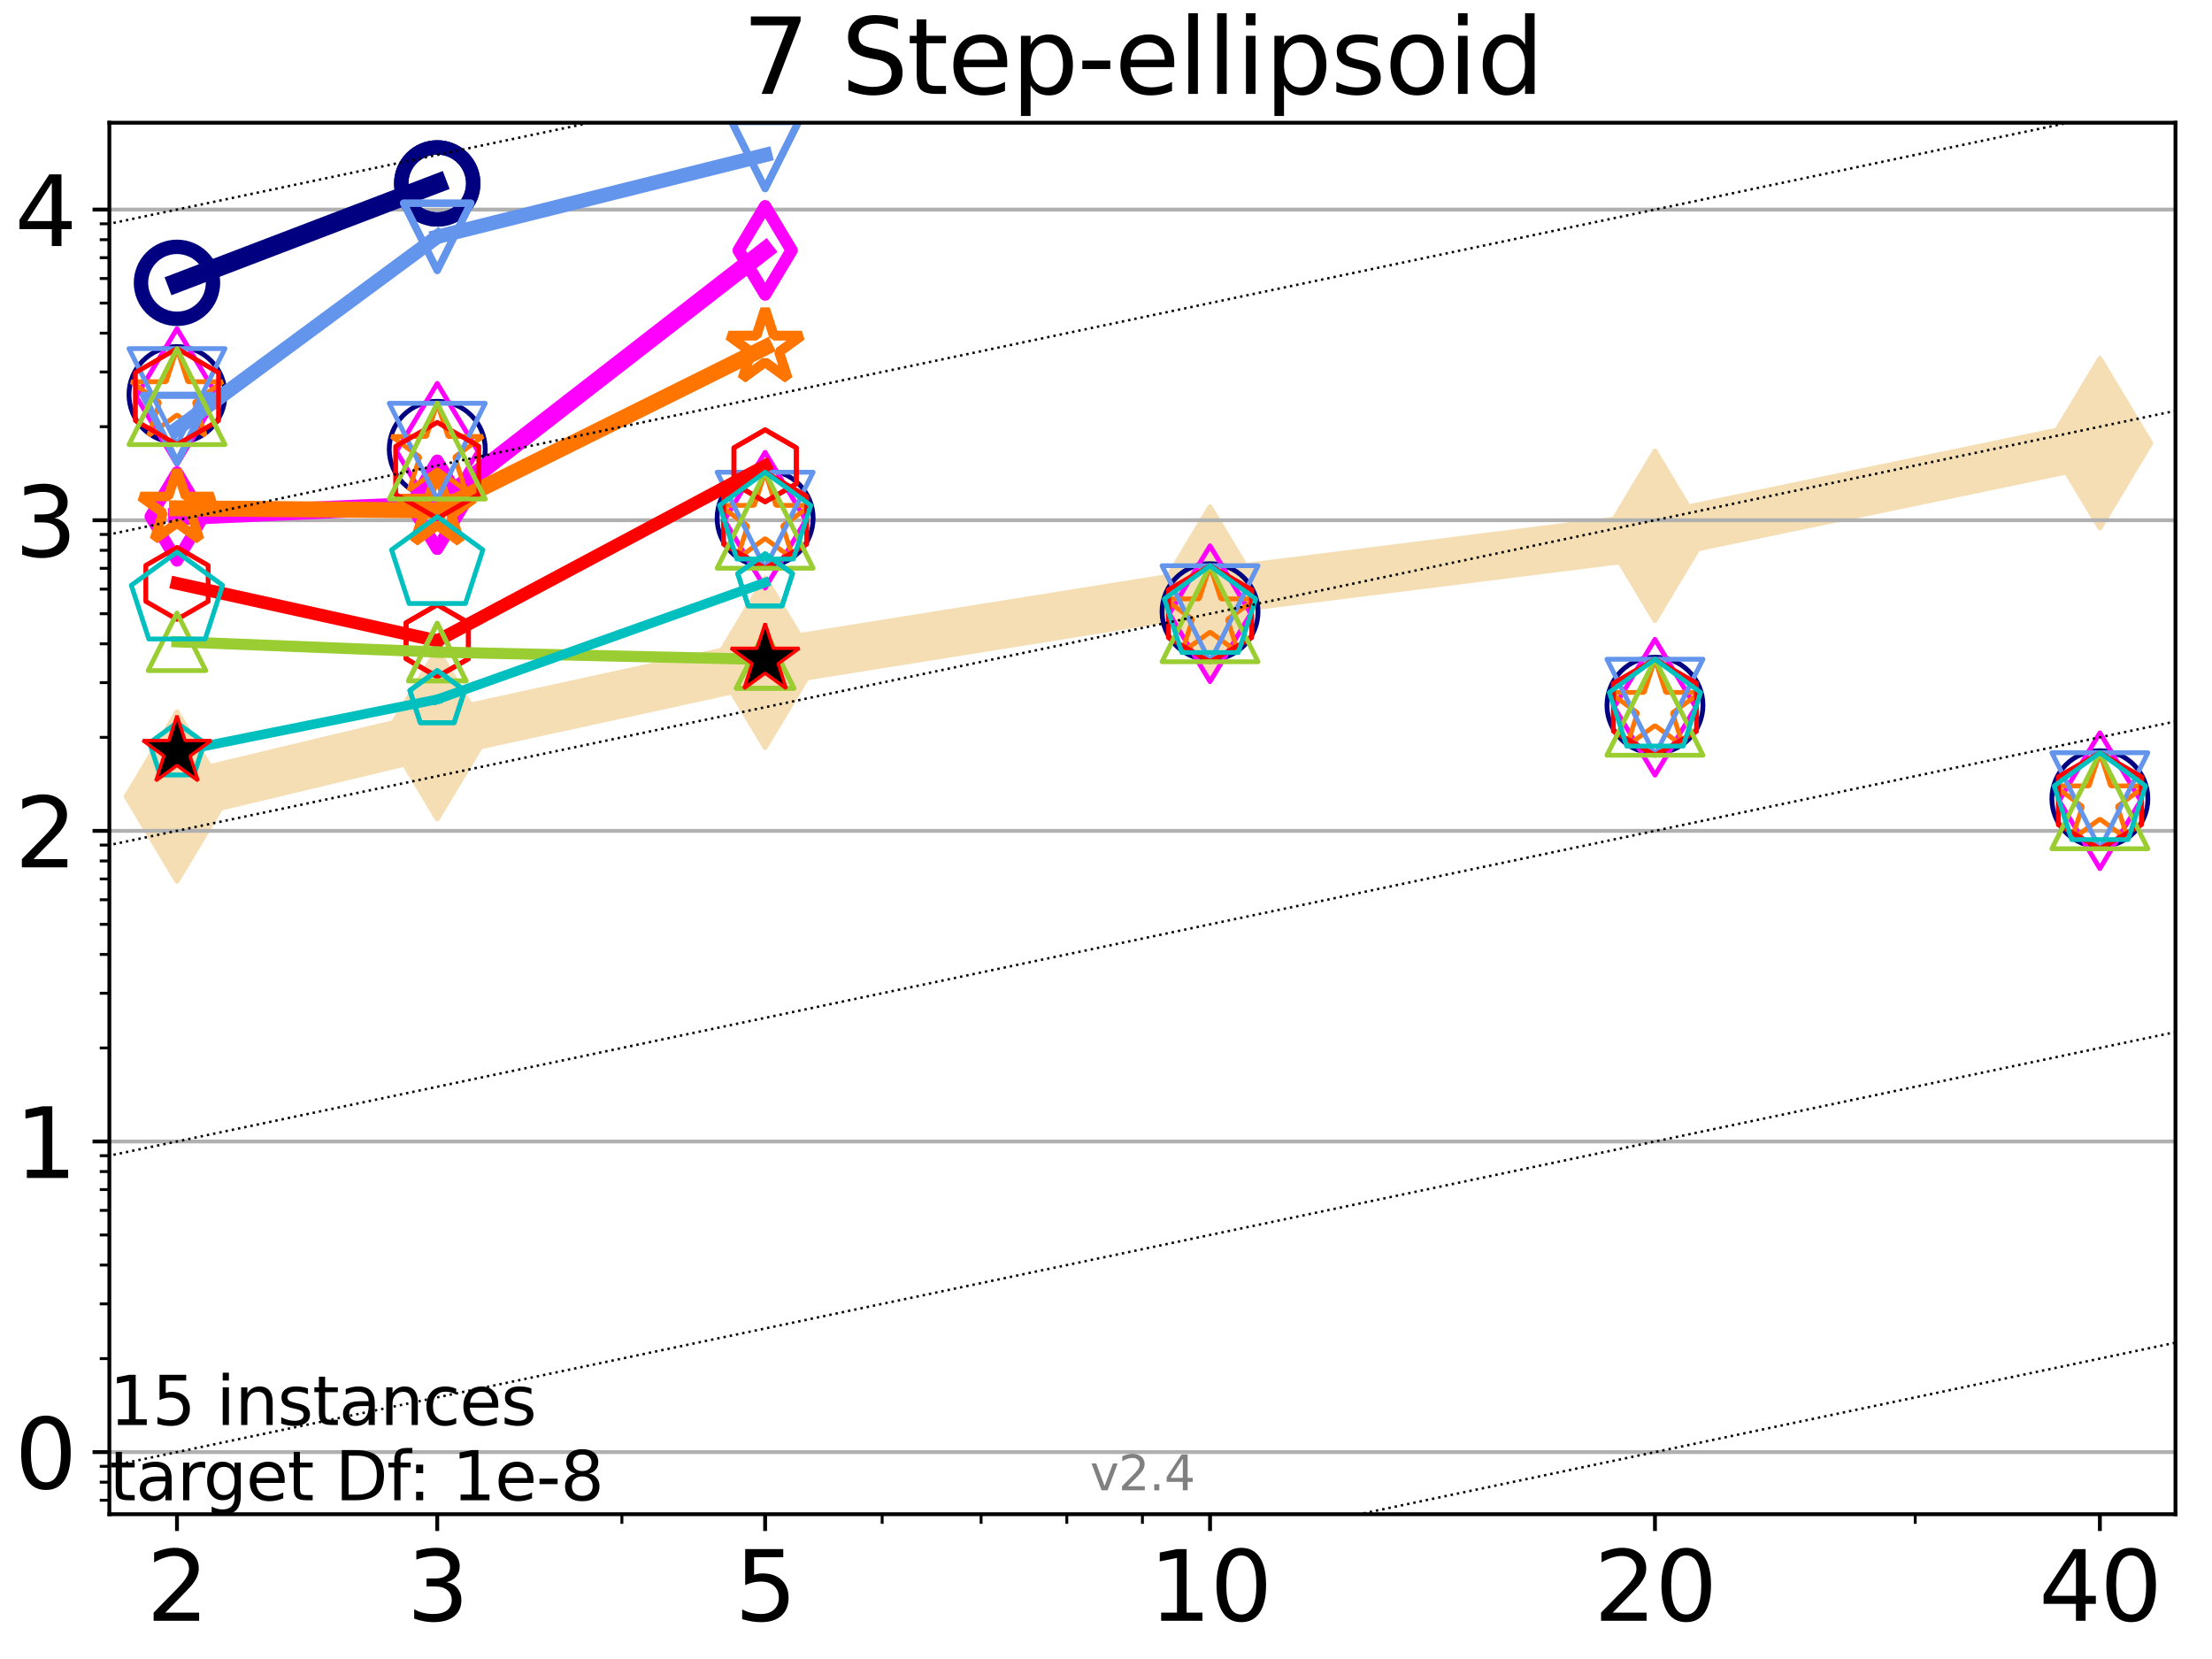 <?xml version="1.0" encoding="utf-8" standalone="no"?>
<!DOCTYPE svg PUBLIC "-//W3C//DTD SVG 1.1//EN"
  "http://www.w3.org/Graphics/SVG/1.1/DTD/svg11.dtd">
<svg height="345.6pt" version="1.1" viewBox="0 0 460.8 345.6" width="460.8pt" xmlns="http://www.w3.org/2000/svg" xmlns:xlink="http://www.w3.org/1999/xlink">
 <defs>
  <style type="text/css">*{stroke-linecap:butt;stroke-linejoin:round;}</style>
 </defs>
 <g id="figure_1">
  <g id="patch_1">
   <path d="M 0 345.6 
L 460.8 345.6 
L 460.8 0 
L 0 0 
z
" style="fill:#ffffff;"/>
  </g>
  <g id="axes_1">
   <g id="patch_2">
    <path d="M 22.78 315.44 
L 453.192 315.44 
L 453.192 25.56 
L 22.78 25.56 
z
" style="fill:#ffffff;"/>
   </g>
   <g id="line2d_1">
    <path clip-path="url(#p8b5b180b89)" d="M 36.868 165.923 
L 91.085 152.951 
L 159.39 138.066 
L 252.074 123.231 
L 344.758 111.608 
L 437.443 92.324 
" style="fill:none;stroke:#f5deb3;stroke-linecap:square;stroke-width:10;"/>
    <defs>
     <path d="M 0 17.678 
L 10.607 0 
L 0 -17.678 
L -10.607 0 
z
" id="m62c2a3195f" style="stroke:#f5deb3;stroke-linejoin:miter;"/>
    </defs>
    <g clip-path="url(#p8b5b180b89)">
     <use style="fill:#f5deb3;stroke:#f5deb3;stroke-linejoin:miter;" x="36.868" xlink:href="#m62c2a3195f" y="165.923"/>
     <use style="fill:#f5deb3;stroke:#f5deb3;stroke-linejoin:miter;" x="91.085" xlink:href="#m62c2a3195f" y="152.951"/>
     <use style="fill:#f5deb3;stroke:#f5deb3;stroke-linejoin:miter;" x="159.39" xlink:href="#m62c2a3195f" y="138.066"/>
     <use style="fill:#f5deb3;stroke:#f5deb3;stroke-linejoin:miter;" x="252.074" xlink:href="#m62c2a3195f" y="123.231"/>
     <use style="fill:#f5deb3;stroke:#f5deb3;stroke-linejoin:miter;" x="344.758" xlink:href="#m62c2a3195f" y="111.608"/>
     <use style="fill:#f5deb3;stroke:#f5deb3;stroke-linejoin:miter;" x="437.443" xlink:href="#m62c2a3195f" y="92.324"/>
    </g>
   </g>
   <g id="matplotlib.axis_1">
    <g id="xtick_1">
     <g id="line2d_2">
      <defs>
       <path d="M 0 0 
L 0 3.5 
" id="ma3e4c77f2d" style="stroke:#000000;stroke-width:0.8;"/>
      </defs>
      <g>
       <use style="stroke:#000000;stroke-width:0.8;" x="36.868" xlink:href="#ma3e4c77f2d" y="315.44"/>
      </g>
     </g>
     <g id="text_1">
      <!-- 2 -->
      <g transform="translate(30.506 337.637)scale(0.2 -0.2)">
       <defs>
        <path d="M 1228 531 
L 3431 531 
L 3431 0 
L 469 0 
L 469 531 
Q 828 903 1448 1529 
Q 2069 2156 2228 2338 
Q 2531 2678 2651 2914 
Q 2772 3150 2772 3378 
Q 2772 3750 2511 3984 
Q 2250 4219 1831 4219 
Q 1534 4219 1204 4116 
Q 875 4013 500 3803 
L 500 4441 
Q 881 4594 1212 4672 
Q 1544 4750 1819 4750 
Q 2544 4750 2975 4387 
Q 3406 4025 3406 3419 
Q 3406 3131 3298 2873 
Q 3191 2616 2906 2266 
Q 2828 2175 2409 1742 
Q 1991 1309 1228 531 
z
" id="DejaVuSans-32" transform="scale(0.016)"/>
       </defs>
       <use xlink:href="#DejaVuSans-32"/>
      </g>
     </g>
    </g>
    <g id="xtick_2">
     <g id="line2d_3">
      <g>
       <use style="stroke:#000000;stroke-width:0.8;" x="91.085" xlink:href="#ma3e4c77f2d" y="315.44"/>
      </g>
     </g>
     <g id="text_2">
      <!-- 3 -->
      <g transform="translate(84.723 337.637)scale(0.2 -0.2)">
       <defs>
        <path d="M 2597 2516 
Q 3050 2419 3304 2112 
Q 3559 1806 3559 1356 
Q 3559 666 3084 287 
Q 2609 -91 1734 -91 
Q 1441 -91 1130 -33 
Q 819 25 488 141 
L 488 750 
Q 750 597 1062 519 
Q 1375 441 1716 441 
Q 2309 441 2620 675 
Q 2931 909 2931 1356 
Q 2931 1769 2642 2001 
Q 2353 2234 1838 2234 
L 1294 2234 
L 1294 2753 
L 1863 2753 
Q 2328 2753 2575 2939 
Q 2822 3125 2822 3475 
Q 2822 3834 2567 4026 
Q 2313 4219 1838 4219 
Q 1578 4219 1281 4162 
Q 984 4106 628 3988 
L 628 4550 
Q 988 4650 1302 4700 
Q 1616 4750 1894 4750 
Q 2613 4750 3031 4423 
Q 3450 4097 3450 3541 
Q 3450 3153 3228 2886 
Q 3006 2619 2597 2516 
z
" id="DejaVuSans-33" transform="scale(0.016)"/>
       </defs>
       <use xlink:href="#DejaVuSans-33"/>
      </g>
     </g>
    </g>
    <g id="xtick_3">
     <g id="line2d_4">
      <g>
       <use style="stroke:#000000;stroke-width:0.8;" x="159.39" xlink:href="#ma3e4c77f2d" y="315.44"/>
      </g>
     </g>
     <g id="text_3">
      <!-- 5 -->
      <g transform="translate(153.028 337.637)scale(0.2 -0.2)">
       <defs>
        <path d="M 691 4666 
L 3169 4666 
L 3169 4134 
L 1269 4134 
L 1269 2991 
Q 1406 3038 1543 3061 
Q 1681 3084 1819 3084 
Q 2600 3084 3056 2656 
Q 3513 2228 3513 1497 
Q 3513 744 3044 326 
Q 2575 -91 1722 -91 
Q 1428 -91 1123 -41 
Q 819 9 494 109 
L 494 744 
Q 775 591 1075 516 
Q 1375 441 1709 441 
Q 2250 441 2565 725 
Q 2881 1009 2881 1497 
Q 2881 1984 2565 2268 
Q 2250 2553 1709 2553 
Q 1456 2553 1204 2497 
Q 953 2441 691 2322 
L 691 4666 
z
" id="DejaVuSans-35" transform="scale(0.016)"/>
       </defs>
       <use xlink:href="#DejaVuSans-35"/>
      </g>
     </g>
    </g>
    <g id="xtick_4">
     <g id="line2d_5">
      <g>
       <use style="stroke:#000000;stroke-width:0.8;" x="252.074" xlink:href="#ma3e4c77f2d" y="315.44"/>
      </g>
     </g>
     <g id="text_4">
      <!-- 10 -->
      <g transform="translate(239.349 337.637)scale(0.2 -0.2)">
       <defs>
        <path d="M 794 531 
L 1825 531 
L 1825 4091 
L 703 3866 
L 703 4441 
L 1819 4666 
L 2450 4666 
L 2450 531 
L 3481 531 
L 3481 0 
L 794 0 
L 794 531 
z
" id="DejaVuSans-31" transform="scale(0.016)"/>
        <path d="M 2034 4250 
Q 1547 4250 1301 3770 
Q 1056 3291 1056 2328 
Q 1056 1369 1301 889 
Q 1547 409 2034 409 
Q 2525 409 2770 889 
Q 3016 1369 3016 2328 
Q 3016 3291 2770 3770 
Q 2525 4250 2034 4250 
z
M 2034 4750 
Q 2819 4750 3233 4129 
Q 3647 3509 3647 2328 
Q 3647 1150 3233 529 
Q 2819 -91 2034 -91 
Q 1250 -91 836 529 
Q 422 1150 422 2328 
Q 422 3509 836 4129 
Q 1250 4750 2034 4750 
z
" id="DejaVuSans-30" transform="scale(0.016)"/>
       </defs>
       <use xlink:href="#DejaVuSans-31"/>
       <use x="63.623" xlink:href="#DejaVuSans-30"/>
      </g>
     </g>
    </g>
    <g id="xtick_5">
     <g id="line2d_6">
      <g>
       <use style="stroke:#000000;stroke-width:0.8;" x="344.758" xlink:href="#ma3e4c77f2d" y="315.44"/>
      </g>
     </g>
     <g id="text_5">
      <!-- 20 -->
      <g transform="translate(332.033 337.637)scale(0.2 -0.2)">
       <use xlink:href="#DejaVuSans-32"/>
       <use x="63.623" xlink:href="#DejaVuSans-30"/>
      </g>
     </g>
    </g>
    <g id="xtick_6">
     <g id="line2d_7">
      <g>
       <use style="stroke:#000000;stroke-width:0.8;" x="437.443" xlink:href="#ma3e4c77f2d" y="315.44"/>
      </g>
     </g>
     <g id="text_6">
      <!-- 40 -->
      <g transform="translate(424.718 337.637)scale(0.2 -0.2)">
       <defs>
        <path d="M 2419 4116 
L 825 1625 
L 2419 1625 
L 2419 4116 
z
M 2253 4666 
L 3047 4666 
L 3047 1625 
L 3713 1625 
L 3713 1100 
L 3047 1100 
L 3047 0 
L 2419 0 
L 2419 1100 
L 313 1100 
L 313 1709 
L 2253 4666 
z
" id="DejaVuSans-34" transform="scale(0.016)"/>
       </defs>
       <use xlink:href="#DejaVuSans-34"/>
       <use x="63.623" xlink:href="#DejaVuSans-30"/>
      </g>
     </g>
    </g>
    <g id="xtick_7">
     <g id="line2d_8">
      <defs>
       <path d="M 0 0 
L 0 2 
" id="mdd3fc027c4" style="stroke:#000000;stroke-width:0.6;"/>
      </defs>
      <g>
       <use style="stroke:#000000;stroke-width:0.6;" x="129.552" xlink:href="#mdd3fc027c4" y="315.44"/>
      </g>
     </g>
    </g>
    <g id="xtick_8">
     <g id="line2d_9">
      <g>
       <use style="stroke:#000000;stroke-width:0.6;" x="183.769" xlink:href="#mdd3fc027c4" y="315.44"/>
      </g>
     </g>
    </g>
    <g id="xtick_9">
     <g id="line2d_10">
      <g>
       <use style="stroke:#000000;stroke-width:0.6;" x="204.381" xlink:href="#mdd3fc027c4" y="315.44"/>
      </g>
     </g>
    </g>
    <g id="xtick_10">
     <g id="line2d_11">
      <g>
       <use style="stroke:#000000;stroke-width:0.6;" x="222.237" xlink:href="#mdd3fc027c4" y="315.44"/>
      </g>
     </g>
    </g>
    <g id="xtick_11">
     <g id="line2d_12">
      <g>
       <use style="stroke:#000000;stroke-width:0.6;" x="237.986" xlink:href="#mdd3fc027c4" y="315.44"/>
      </g>
     </g>
    </g>
    <g id="xtick_12">
     <g id="line2d_13">
      <g>
       <use style="stroke:#000000;stroke-width:0.6;" x="398.975" xlink:href="#mdd3fc027c4" y="315.44"/>
      </g>
     </g>
    </g>
   </g>
   <g id="matplotlib.axis_2">
    <g id="ytick_1">
     <g id="line2d_14">
      <path clip-path="url(#p8b5b180b89)" d="M 22.78 302.498 
L 453.192 302.498 
" style="fill:none;stroke:#b0b0b0;stroke-linecap:square;stroke-width:0.8;"/>
     </g>
     <g id="line2d_15">
      <defs>
       <path d="M 0 0 
L -3.5 0 
" id="m046f7194c1" style="stroke:#000000;stroke-width:0.8;"/>
      </defs>
      <g>
       <use style="stroke:#000000;stroke-width:0.8;" x="22.78" xlink:href="#m046f7194c1" y="302.498"/>
      </g>
     </g>
     <g id="text_7">
      <!-- 0 -->
      <g transform="translate(3.055 310.097)scale(0.2 -0.2)">
       <use xlink:href="#DejaVuSans-30"/>
      </g>
     </g>
    </g>
    <g id="ytick_2">
     <g id="line2d_16">
      <path clip-path="url(#p8b5b180b89)" d="M 22.78 237.789 
L 453.192 237.789 
" style="fill:none;stroke:#b0b0b0;stroke-linecap:square;stroke-width:0.8;"/>
     </g>
     <g id="line2d_17">
      <g>
       <use style="stroke:#000000;stroke-width:0.8;" x="22.78" xlink:href="#m046f7194c1" y="237.789"/>
      </g>
     </g>
     <g id="text_8">
      <!-- 1 -->
      <g transform="translate(3.055 245.387)scale(0.2 -0.2)">
       <use xlink:href="#DejaVuSans-31"/>
      </g>
     </g>
    </g>
    <g id="ytick_3">
     <g id="line2d_18">
      <path clip-path="url(#p8b5b180b89)" d="M 22.78 173.079 
L 453.192 173.079 
" style="fill:none;stroke:#b0b0b0;stroke-linecap:square;stroke-width:0.8;"/>
     </g>
     <g id="line2d_19">
      <g>
       <use style="stroke:#000000;stroke-width:0.8;" x="22.78" xlink:href="#m046f7194c1" y="173.079"/>
      </g>
     </g>
     <g id="text_9">
      <!-- 2 -->
      <g transform="translate(3.055 180.678)scale(0.2 -0.2)">
       <use xlink:href="#DejaVuSans-32"/>
      </g>
     </g>
    </g>
    <g id="ytick_4">
     <g id="line2d_20">
      <path clip-path="url(#p8b5b180b89)" d="M 22.78 108.37 
L 453.192 108.37 
" style="fill:none;stroke:#b0b0b0;stroke-linecap:square;stroke-width:0.8;"/>
     </g>
     <g id="line2d_21">
      <g>
       <use style="stroke:#000000;stroke-width:0.8;" x="22.78" xlink:href="#m046f7194c1" y="108.37"/>
      </g>
     </g>
     <g id="text_10">
      <!-- 3 -->
      <g transform="translate(3.055 115.968)scale(0.2 -0.2)">
       <use xlink:href="#DejaVuSans-33"/>
      </g>
     </g>
    </g>
    <g id="ytick_5">
     <g id="line2d_22">
      <path clip-path="url(#p8b5b180b89)" d="M 22.78 43.66 
L 453.192 43.66 
" style="fill:none;stroke:#b0b0b0;stroke-linecap:square;stroke-width:0.8;"/>
     </g>
     <g id="line2d_23">
      <g>
       <use style="stroke:#000000;stroke-width:0.8;" x="22.78" xlink:href="#m046f7194c1" y="43.66"/>
      </g>
     </g>
     <g id="text_11">
      <!-- 4 -->
      <g transform="translate(3.055 51.259)scale(0.2 -0.2)">
       <use xlink:href="#DejaVuSans-34"/>
      </g>
     </g>
    </g>
    <g id="ytick_6">
     <g id="line2d_24">
      <defs>
       <path d="M 0 0 
L -2 0 
" id="m05f3f1f2fe" style="stroke:#000000;stroke-width:0.6;"/>
      </defs>
      <g>
       <use style="stroke:#000000;stroke-width:0.6;" x="22.78" xlink:href="#m05f3f1f2fe" y="312.522"/>
      </g>
     </g>
    </g>
    <g id="ytick_7">
     <g id="line2d_25">
      <g>
       <use style="stroke:#000000;stroke-width:0.6;" x="22.78" xlink:href="#m05f3f1f2fe" y="308.769"/>
      </g>
     </g>
    </g>
    <g id="ytick_8">
     <g id="line2d_26">
      <g>
       <use style="stroke:#000000;stroke-width:0.6;" x="22.78" xlink:href="#m05f3f1f2fe" y="305.459"/>
      </g>
     </g>
    </g>
    <g id="ytick_9">
     <g id="line2d_27">
      <g>
       <use style="stroke:#000000;stroke-width:0.6;" x="22.78" xlink:href="#m05f3f1f2fe" y="283.019"/>
      </g>
     </g>
    </g>
    <g id="ytick_10">
     <g id="line2d_28">
      <g>
       <use style="stroke:#000000;stroke-width:0.6;" x="22.78" xlink:href="#m05f3f1f2fe" y="271.624"/>
      </g>
     </g>
    </g>
    <g id="ytick_11">
     <g id="line2d_29">
      <g>
       <use style="stroke:#000000;stroke-width:0.6;" x="22.78" xlink:href="#m05f3f1f2fe" y="263.539"/>
      </g>
     </g>
    </g>
    <g id="ytick_12">
     <g id="line2d_30">
      <g>
       <use style="stroke:#000000;stroke-width:0.6;" x="22.78" xlink:href="#m05f3f1f2fe" y="257.268"/>
      </g>
     </g>
    </g>
    <g id="ytick_13">
     <g id="line2d_31">
      <g>
       <use style="stroke:#000000;stroke-width:0.6;" x="22.78" xlink:href="#m05f3f1f2fe" y="252.144"/>
      </g>
     </g>
    </g>
    <g id="ytick_14">
     <g id="line2d_32">
      <g>
       <use style="stroke:#000000;stroke-width:0.6;" x="22.78" xlink:href="#m05f3f1f2fe" y="247.812"/>
      </g>
     </g>
    </g>
    <g id="ytick_15">
     <g id="line2d_33">
      <g>
       <use style="stroke:#000000;stroke-width:0.6;" x="22.78" xlink:href="#m05f3f1f2fe" y="244.06"/>
      </g>
     </g>
    </g>
    <g id="ytick_16">
     <g id="line2d_34">
      <g>
       <use style="stroke:#000000;stroke-width:0.6;" x="22.78" xlink:href="#m05f3f1f2fe" y="240.75"/>
      </g>
     </g>
    </g>
    <g id="ytick_17">
     <g id="line2d_35">
      <g>
       <use style="stroke:#000000;stroke-width:0.6;" x="22.78" xlink:href="#m05f3f1f2fe" y="218.309"/>
      </g>
     </g>
    </g>
    <g id="ytick_18">
     <g id="line2d_36">
      <g>
       <use style="stroke:#000000;stroke-width:0.6;" x="22.78" xlink:href="#m05f3f1f2fe" y="206.914"/>
      </g>
     </g>
    </g>
    <g id="ytick_19">
     <g id="line2d_37">
      <g>
       <use style="stroke:#000000;stroke-width:0.6;" x="22.78" xlink:href="#m05f3f1f2fe" y="198.83"/>
      </g>
     </g>
    </g>
    <g id="ytick_20">
     <g id="line2d_38">
      <g>
       <use style="stroke:#000000;stroke-width:0.6;" x="22.78" xlink:href="#m05f3f1f2fe" y="192.559"/>
      </g>
     </g>
    </g>
    <g id="ytick_21">
     <g id="line2d_39">
      <g>
       <use style="stroke:#000000;stroke-width:0.6;" x="22.78" xlink:href="#m05f3f1f2fe" y="187.435"/>
      </g>
     </g>
    </g>
    <g id="ytick_22">
     <g id="line2d_40">
      <g>
       <use style="stroke:#000000;stroke-width:0.6;" x="22.78" xlink:href="#m05f3f1f2fe" y="183.103"/>
      </g>
     </g>
    </g>
    <g id="ytick_23">
     <g id="line2d_41">
      <g>
       <use style="stroke:#000000;stroke-width:0.6;" x="22.78" xlink:href="#m05f3f1f2fe" y="179.35"/>
      </g>
     </g>
    </g>
    <g id="ytick_24">
     <g id="line2d_42">
      <g>
       <use style="stroke:#000000;stroke-width:0.6;" x="22.78" xlink:href="#m05f3f1f2fe" y="176.04"/>
      </g>
     </g>
    </g>
    <g id="ytick_25">
     <g id="line2d_43">
      <g>
       <use style="stroke:#000000;stroke-width:0.6;" x="22.78" xlink:href="#m05f3f1f2fe" y="153.6"/>
      </g>
     </g>
    </g>
    <g id="ytick_26">
     <g id="line2d_44">
      <g>
       <use style="stroke:#000000;stroke-width:0.6;" x="22.78" xlink:href="#m05f3f1f2fe" y="142.205"/>
      </g>
     </g>
    </g>
    <g id="ytick_27">
     <g id="line2d_45">
      <g>
       <use style="stroke:#000000;stroke-width:0.6;" x="22.78" xlink:href="#m05f3f1f2fe" y="134.12"/>
      </g>
     </g>
    </g>
    <g id="ytick_28">
     <g id="line2d_46">
      <g>
       <use style="stroke:#000000;stroke-width:0.6;" x="22.78" xlink:href="#m05f3f1f2fe" y="127.849"/>
      </g>
     </g>
    </g>
    <g id="ytick_29">
     <g id="line2d_47">
      <g>
       <use style="stroke:#000000;stroke-width:0.6;" x="22.78" xlink:href="#m05f3f1f2fe" y="122.725"/>
      </g>
     </g>
    </g>
    <g id="ytick_30">
     <g id="line2d_48">
      <g>
       <use style="stroke:#000000;stroke-width:0.6;" x="22.78" xlink:href="#m05f3f1f2fe" y="118.393"/>
      </g>
     </g>
    </g>
    <g id="ytick_31">
     <g id="line2d_49">
      <g>
       <use style="stroke:#000000;stroke-width:0.6;" x="22.78" xlink:href="#m05f3f1f2fe" y="114.641"/>
      </g>
     </g>
    </g>
    <g id="ytick_32">
     <g id="line2d_50">
      <g>
       <use style="stroke:#000000;stroke-width:0.6;" x="22.78" xlink:href="#m05f3f1f2fe" y="111.331"/>
      </g>
     </g>
    </g>
    <g id="ytick_33">
     <g id="line2d_51">
      <g>
       <use style="stroke:#000000;stroke-width:0.6;" x="22.78" xlink:href="#m05f3f1f2fe" y="88.89"/>
      </g>
     </g>
    </g>
    <g id="ytick_34">
     <g id="line2d_52">
      <g>
       <use style="stroke:#000000;stroke-width:0.6;" x="22.78" xlink:href="#m05f3f1f2fe" y="77.495"/>
      </g>
     </g>
    </g>
    <g id="ytick_35">
     <g id="line2d_53">
      <g>
       <use style="stroke:#000000;stroke-width:0.6;" x="22.78" xlink:href="#m05f3f1f2fe" y="69.411"/>
      </g>
     </g>
    </g>
    <g id="ytick_36">
     <g id="line2d_54">
      <g>
       <use style="stroke:#000000;stroke-width:0.6;" x="22.78" xlink:href="#m05f3f1f2fe" y="63.14"/>
      </g>
     </g>
    </g>
    <g id="ytick_37">
     <g id="line2d_55">
      <g>
       <use style="stroke:#000000;stroke-width:0.6;" x="22.78" xlink:href="#m05f3f1f2fe" y="58.016"/>
      </g>
     </g>
    </g>
    <g id="ytick_38">
     <g id="line2d_56">
      <g>
       <use style="stroke:#000000;stroke-width:0.6;" x="22.78" xlink:href="#m05f3f1f2fe" y="53.684"/>
      </g>
     </g>
    </g>
    <g id="ytick_39">
     <g id="line2d_57">
      <g>
       <use style="stroke:#000000;stroke-width:0.6;" x="22.78" xlink:href="#m05f3f1f2fe" y="49.931"/>
      </g>
     </g>
    </g>
    <g id="ytick_40">
     <g id="line2d_58">
      <g>
       <use style="stroke:#000000;stroke-width:0.6;" x="22.78" xlink:href="#m05f3f1f2fe" y="46.621"/>
      </g>
     </g>
    </g>
   </g>
   <g id="line2d_59">
    <path clip-path="url(#p8b5b180b89)" d="M 36.868 58.921 
L 91.085 38.207 
" style="fill:none;stroke:#000080;stroke-linecap:square;stroke-width:4;"/>
    <defs>
     <path d="M 0 7.5 
C 1.989 7.5 3.897 6.71 5.303 5.303 
C 6.71 3.897 7.5 1.989 7.5 0 
C 7.5 -1.989 6.71 -3.897 5.303 -5.303 
C 3.897 -6.71 1.989 -7.5 0 -7.5 
C -1.989 -7.5 -3.897 -6.71 -5.303 -5.303 
C -6.71 -3.897 -7.5 -1.989 -7.5 0 
C -7.5 1.989 -6.71 3.897 -5.303 5.303 
C -3.897 6.71 -1.989 7.5 0 7.5 
z
" id="ma93117332c" style="stroke:#000080;stroke-width:3;"/>
    </defs>
    <g clip-path="url(#p8b5b180b89)">
     <use style="fill-opacity:0;stroke:#000080;stroke-width:3;" x="36.868" xlink:href="#ma93117332c" y="58.921"/>
     <use style="fill-opacity:0;stroke:#000080;stroke-width:3;" x="91.085" xlink:href="#ma93117332c" y="38.207"/>
    </g>
   </g>
   <g id="line2d_60">
    <path clip-path="url(#p8b5b180b89)" d="M 91.085 38.207 
" style="fill:none;stroke:#000080;stroke-linecap:square;stroke-width:4;"/>
    <g clip-path="url(#p8b5b180b89)">
     <use style="fill-opacity:0;stroke:#000080;stroke-width:3;" x="91.085" xlink:href="#ma93117332c" y="38.207"/>
    </g>
   </g>
   <g id="line2d_61"/>
   <g id="line2d_62">
    <defs>
     <path d="M 0 10 
C 2.652 10 5.196 8.946 7.071 7.071 
C 8.946 5.196 10 2.652 10 0 
C 10 -2.652 8.946 -5.196 7.071 -7.071 
C 5.196 -8.946 2.652 -10 0 -10 
C -2.652 -10 -5.196 -8.946 -7.071 -7.071 
C -8.946 -5.196 -10 -2.652 -10 0 
C -10 2.652 -8.946 5.196 -7.071 7.071 
C -5.196 8.946 -2.652 10 0 10 
z
" id="m6c21980e98" style="stroke:#000080;"/>
    </defs>
    <g clip-path="url(#p8b5b180b89)">
     <use style="fill-opacity:0;stroke:#000080;" x="36.868" xlink:href="#m6c21980e98" y="82.195"/>
     <use style="fill-opacity:0;stroke:#000080;" x="91.085" xlink:href="#m6c21980e98" y="93.59"/>
     <use style="fill-opacity:0;stroke:#000080;" x="159.39" xlink:href="#m6c21980e98" y="107.946"/>
     <use style="fill-opacity:0;stroke:#000080;" x="252.074" xlink:href="#m6c21980e98" y="127.425"/>
     <use style="fill-opacity:0;stroke:#000080;" x="344.758" xlink:href="#m6c21980e98" y="146.905"/>
     <use style="fill-opacity:0;stroke:#000080;" x="437.443" xlink:href="#m6c21980e98" y="166.384"/>
    </g>
   </g>
   <g id="line2d_63">
    <path clip-path="url(#p8b5b180b89)" d="M 36.868 107.595 
L 91.085 105.149 
" style="fill:none;stroke:#ff00ff;stroke-linecap:square;stroke-width:3.667;"/>
    <defs>
     <path d="M 0 9.192 
L 5.515 0 
L 0 -9.192 
L -5.515 0 
z
" id="mc1adfeaa24" style="stroke:#ff00ff;stroke-linejoin:miter;stroke-width:2.5;"/>
    </defs>
    <g clip-path="url(#p8b5b180b89)">
     <use style="fill-opacity:0;stroke:#ff00ff;stroke-linejoin:miter;stroke-width:2.5;" x="36.868" xlink:href="#mc1adfeaa24" y="107.595"/>
     <use style="fill-opacity:0;stroke:#ff00ff;stroke-linejoin:miter;stroke-width:2.5;" x="91.085" xlink:href="#mc1adfeaa24" y="105.149"/>
    </g>
   </g>
   <g id="line2d_64">
    <path clip-path="url(#p8b5b180b89)" d="M 91.085 105.149 
L 159.39 52.158 
" style="fill:none;stroke:#ff00ff;stroke-linecap:square;stroke-width:3.667;"/>
    <g clip-path="url(#p8b5b180b89)">
     <use style="fill-opacity:0;stroke:#ff00ff;stroke-linejoin:miter;stroke-width:2.5;" x="91.085" xlink:href="#mc1adfeaa24" y="105.149"/>
     <use style="fill-opacity:0;stroke:#ff00ff;stroke-linejoin:miter;stroke-width:2.5;" x="159.39" xlink:href="#mc1adfeaa24" y="52.158"/>
    </g>
   </g>
   <g id="line2d_65">
    <path clip-path="url(#p8b5b180b89)" d="M 159.39 52.158 
" style="fill:none;stroke:#ff00ff;stroke-linecap:square;stroke-width:3.667;"/>
    <g clip-path="url(#p8b5b180b89)">
     <use style="fill-opacity:0;stroke:#ff00ff;stroke-linejoin:miter;stroke-width:2.5;" x="159.39" xlink:href="#mc1adfeaa24" y="52.158"/>
    </g>
   </g>
   <g id="line2d_66"/>
   <g id="line2d_67">
    <defs>
     <path d="M 0 14.142 
L 8.485 0 
L 0 -14.142 
L -8.485 0 
z
" id="m79a9036dcf" style="stroke:#ff00ff;stroke-linejoin:miter;"/>
    </defs>
    <g clip-path="url(#p8b5b180b89)">
     <use style="fill-opacity:0;stroke:#ff00ff;stroke-linejoin:miter;" x="36.868" xlink:href="#m79a9036dcf" y="82.619"/>
     <use style="fill-opacity:0;stroke:#ff00ff;stroke-linejoin:miter;" x="91.085" xlink:href="#m79a9036dcf" y="94.014"/>
     <use style="fill-opacity:0;stroke:#ff00ff;stroke-linejoin:miter;" x="159.39" xlink:href="#m79a9036dcf" y="108.37"/>
     <use style="fill-opacity:0;stroke:#ff00ff;stroke-linejoin:miter;" x="252.074" xlink:href="#m79a9036dcf" y="127.849"/>
     <use style="fill-opacity:0;stroke:#ff00ff;stroke-linejoin:miter;" x="344.758" xlink:href="#m79a9036dcf" y="147.329"/>
     <use style="fill-opacity:0;stroke:#ff00ff;stroke-linejoin:miter;" x="437.443" xlink:href="#m79a9036dcf" y="166.808"/>
    </g>
   </g>
   <g id="line2d_68">
    <path clip-path="url(#p8b5b180b89)" d="M 36.868 105.895 
L 91.085 106.327 
" style="fill:none;stroke:#ff7500;stroke-linecap:square;stroke-width:3.333;"/>
    <defs>
     <path d="M 0 -8 
L -1.796 -2.472 
L -7.608 -2.472 
L -2.906 0.944 
L -4.702 6.472 
L -0 3.056 
L 4.702 6.472 
L 2.906 0.944 
L 7.608 -2.472 
L 1.796 -2.472 
z
" id="m58450c6c8c" style="stroke:#ff7500;stroke-linejoin:bevel;stroke-width:2;"/>
    </defs>
    <g clip-path="url(#p8b5b180b89)">
     <use style="fill-opacity:0;stroke:#ff7500;stroke-linejoin:bevel;stroke-width:2;" x="36.868" xlink:href="#m58450c6c8c" y="105.895"/>
     <use style="fill-opacity:0;stroke:#ff7500;stroke-linejoin:bevel;stroke-width:2;" x="91.085" xlink:href="#m58450c6c8c" y="106.327"/>
    </g>
   </g>
   <g id="line2d_69">
    <path clip-path="url(#p8b5b180b89)" d="M 91.085 106.327 
L 159.39 72.379 
" style="fill:none;stroke:#ff7500;stroke-linecap:square;stroke-width:3.333;"/>
    <g clip-path="url(#p8b5b180b89)">
     <use style="fill-opacity:0;stroke:#ff7500;stroke-linejoin:bevel;stroke-width:2;" x="91.085" xlink:href="#m58450c6c8c" y="106.327"/>
     <use style="fill-opacity:0;stroke:#ff7500;stroke-linejoin:bevel;stroke-width:2;" x="159.39" xlink:href="#m58450c6c8c" y="72.379"/>
    </g>
   </g>
   <g id="line2d_70">
    <path clip-path="url(#p8b5b180b89)" d="M 159.39 72.379 
" style="fill:none;stroke:#ff7500;stroke-linecap:square;stroke-width:3.333;"/>
    <g clip-path="url(#p8b5b180b89)">
     <use style="fill-opacity:0;stroke:#ff7500;stroke-linejoin:bevel;stroke-width:2;" x="159.39" xlink:href="#m58450c6c8c" y="72.379"/>
    </g>
   </g>
   <g id="line2d_71"/>
   <g id="line2d_72">
    <defs>
     <path d="M 0 -10 
L -2.245 -3.09 
L -9.511 -3.09 
L -3.633 1.18 
L -5.878 8.09 
L -0 3.82 
L 5.878 8.09 
L 3.633 1.18 
L 9.511 -3.09 
L 2.245 -3.09 
z
" id="mff336377f3" style="stroke:#ff7500;stroke-linejoin:bevel;"/>
    </defs>
    <g clip-path="url(#p8b5b180b89)">
     <use style="fill-opacity:0;stroke:#ff7500;stroke-linejoin:bevel;" x="36.868" xlink:href="#mff336377f3" y="82.619"/>
     <use style="fill-opacity:0;stroke:#ff7500;stroke-linejoin:bevel;" x="91.085" xlink:href="#mff336377f3" y="94.014"/>
     <use style="fill-opacity:0;stroke:#ff7500;stroke-linejoin:bevel;" x="159.39" xlink:href="#mff336377f3" y="108.37"/>
     <use style="fill-opacity:0;stroke:#ff7500;stroke-linejoin:bevel;" x="252.074" xlink:href="#mff336377f3" y="127.849"/>
     <use style="fill-opacity:0;stroke:#ff7500;stroke-linejoin:bevel;" x="344.758" xlink:href="#mff336377f3" y="147.329"/>
     <use style="fill-opacity:0;stroke:#ff7500;stroke-linejoin:bevel;" x="437.443" xlink:href="#mff336377f3" y="166.808"/>
    </g>
   </g>
   <g id="line2d_73">
    <path clip-path="url(#p8b5b180b89)" d="M 36.868 89.345 
L 91.085 49.327 
" style="fill:none;stroke:#6495ed;stroke-linecap:square;stroke-width:3;"/>
    <defs>
     <path d="M -0 7 
L 7 -7 
L -7 -7 
z
" id="m8d151d4b8f" style="stroke:#6495ed;stroke-linejoin:miter;stroke-width:1.5;"/>
    </defs>
    <g clip-path="url(#p8b5b180b89)">
     <use style="fill-opacity:0;stroke:#6495ed;stroke-linejoin:miter;stroke-width:1.5;" x="36.868" xlink:href="#m8d151d4b8f" y="89.345"/>
     <use style="fill-opacity:0;stroke:#6495ed;stroke-linejoin:miter;stroke-width:1.5;" x="91.085" xlink:href="#m8d151d4b8f" y="49.327"/>
    </g>
   </g>
   <g id="line2d_74">
    <path clip-path="url(#p8b5b180b89)" d="M 91.085 49.327 
L 159.39 32.286 
" style="fill:none;stroke:#6495ed;stroke-linecap:square;stroke-width:3;"/>
    <g clip-path="url(#p8b5b180b89)">
     <use style="fill-opacity:0;stroke:#6495ed;stroke-linejoin:miter;stroke-width:1.5;" x="91.085" xlink:href="#m8d151d4b8f" y="49.327"/>
     <use style="fill-opacity:0;stroke:#6495ed;stroke-linejoin:miter;stroke-width:1.5;" x="159.39" xlink:href="#m8d151d4b8f" y="32.286"/>
    </g>
   </g>
   <g id="line2d_75">
    <path clip-path="url(#p8b5b180b89)" d="M 159.39 32.286 
" style="fill:none;stroke:#6495ed;stroke-linecap:square;stroke-width:3;"/>
    <g clip-path="url(#p8b5b180b89)">
     <use style="fill-opacity:0;stroke:#6495ed;stroke-linejoin:miter;stroke-width:1.5;" x="159.39" xlink:href="#m8d151d4b8f" y="32.286"/>
    </g>
   </g>
   <g id="line2d_76"/>
   <g id="line2d_77">
    <defs>
     <path d="M -0 10 
L 10 -10 
L -10 -10 
z
" id="m38ac22be1a" style="stroke:#6495ed;stroke-linejoin:miter;"/>
    </defs>
    <g clip-path="url(#p8b5b180b89)">
     <use style="fill-opacity:0;stroke:#6495ed;stroke-linejoin:miter;" x="36.868" xlink:href="#m38ac22be1a" y="82.619"/>
     <use style="fill-opacity:0;stroke:#6495ed;stroke-linejoin:miter;" x="91.085" xlink:href="#m38ac22be1a" y="94.014"/>
     <use style="fill-opacity:0;stroke:#6495ed;stroke-linejoin:miter;" x="159.39" xlink:href="#m38ac22be1a" y="108.37"/>
     <use style="fill-opacity:0;stroke:#6495ed;stroke-linejoin:miter;" x="252.074" xlink:href="#m38ac22be1a" y="127.849"/>
     <use style="fill-opacity:0;stroke:#6495ed;stroke-linejoin:miter;" x="344.758" xlink:href="#m38ac22be1a" y="147.329"/>
     <use style="fill-opacity:0;stroke:#6495ed;stroke-linejoin:miter;" x="437.443" xlink:href="#m38ac22be1a" y="166.808"/>
    </g>
   </g>
   <g id="line2d_78">
    <path clip-path="url(#p8b5b180b89)" d="M 36.868 121.532 
L 91.085 133.483 
" style="fill:none;stroke:#ff0000;stroke-linecap:square;stroke-width:2.667;"/>
    <defs>
     <path d="M 0 -7.5 
L -6.495 -3.75 
L -6.495 3.75 
L -0 7.5 
L 6.495 3.75 
L 6.495 -3.75 
z
" id="me65f9ca076" style="stroke:#ff0000;stroke-linejoin:miter;"/>
    </defs>
    <g clip-path="url(#p8b5b180b89)">
     <use style="fill-opacity:0;stroke:#ff0000;stroke-linejoin:miter;" x="36.868" xlink:href="#me65f9ca076" y="121.532"/>
     <use style="fill-opacity:0;stroke:#ff0000;stroke-linejoin:miter;" x="91.085" xlink:href="#me65f9ca076" y="133.483"/>
    </g>
   </g>
   <g id="line2d_79">
    <path clip-path="url(#p8b5b180b89)" d="M 91.085 133.483 
L 159.39 97.037 
" style="fill:none;stroke:#ff0000;stroke-linecap:square;stroke-width:2.667;"/>
    <g clip-path="url(#p8b5b180b89)">
     <use style="fill-opacity:0;stroke:#ff0000;stroke-linejoin:miter;" x="91.085" xlink:href="#me65f9ca076" y="133.483"/>
     <use style="fill-opacity:0;stroke:#ff0000;stroke-linejoin:miter;" x="159.39" xlink:href="#me65f9ca076" y="97.037"/>
    </g>
   </g>
   <g id="line2d_80">
    <path clip-path="url(#p8b5b180b89)" d="M 159.39 97.037 
" style="fill:none;stroke:#ff0000;stroke-linecap:square;stroke-width:2.667;"/>
    <g clip-path="url(#p8b5b180b89)">
     <use style="fill-opacity:0;stroke:#ff0000;stroke-linejoin:miter;" x="159.39" xlink:href="#me65f9ca076" y="97.037"/>
    </g>
   </g>
   <g id="line2d_81"/>
   <g id="line2d_82">
    <defs>
     <path d="M 0 -10 
L -8.66 -5 
L -8.66 5 
L -0 10 
L 8.66 5 
L 8.66 -5 
z
" id="m5a619e35dc" style="stroke:#ff0000;stroke-linejoin:miter;"/>
    </defs>
    <g clip-path="url(#p8b5b180b89)">
     <use style="fill-opacity:0;stroke:#ff0000;stroke-linejoin:miter;" x="36.868" xlink:href="#m5a619e35dc" y="82.619"/>
     <use style="fill-opacity:0;stroke:#ff0000;stroke-linejoin:miter;" x="91.085" xlink:href="#m5a619e35dc" y="97.986"/>
     <use style="fill-opacity:0;stroke:#ff0000;stroke-linejoin:miter;" x="159.39" xlink:href="#m5a619e35dc" y="108.37"/>
     <use style="fill-opacity:0;stroke:#ff0000;stroke-linejoin:miter;" x="252.074" xlink:href="#m5a619e35dc" y="127.849"/>
     <use style="fill-opacity:0;stroke:#ff0000;stroke-linejoin:miter;" x="344.758" xlink:href="#m5a619e35dc" y="147.329"/>
     <use style="fill-opacity:0;stroke:#ff0000;stroke-linejoin:miter;" x="437.443" xlink:href="#m5a619e35dc" y="166.808"/>
    </g>
   </g>
   <g id="line2d_83">
    <path clip-path="url(#p8b5b180b89)" d="M 36.868 133.694 
L 91.085 135.834 
" style="fill:none;stroke:#9acd32;stroke-linecap:square;stroke-width:2.333;"/>
    <defs>
     <path d="M 0 -6 
L -6 6 
L 6 6 
z
" id="m33d75ee88a" style="stroke:#9acd32;stroke-linejoin:miter;"/>
    </defs>
    <g clip-path="url(#p8b5b180b89)">
     <use style="fill-opacity:0;stroke:#9acd32;stroke-linejoin:miter;" x="36.868" xlink:href="#m33d75ee88a" y="133.694"/>
     <use style="fill-opacity:0;stroke:#9acd32;stroke-linejoin:miter;" x="91.085" xlink:href="#m33d75ee88a" y="135.834"/>
    </g>
   </g>
   <g id="line2d_84">
    <path clip-path="url(#p8b5b180b89)" d="M 91.085 135.834 
L 159.39 137.374 
" style="fill:none;stroke:#9acd32;stroke-linecap:square;stroke-width:2.333;"/>
    <g clip-path="url(#p8b5b180b89)">
     <use style="fill-opacity:0;stroke:#9acd32;stroke-linejoin:miter;" x="91.085" xlink:href="#m33d75ee88a" y="135.834"/>
     <use style="fill-opacity:0;stroke:#9acd32;stroke-linejoin:miter;" x="159.39" xlink:href="#m33d75ee88a" y="137.374"/>
    </g>
   </g>
   <g id="line2d_85">
    <path clip-path="url(#p8b5b180b89)" d="M 159.39 137.374 
" style="fill:none;stroke:#9acd32;stroke-linecap:square;stroke-width:2.333;"/>
    <g clip-path="url(#p8b5b180b89)">
     <use style="fill-opacity:0;stroke:#9acd32;stroke-linejoin:miter;" x="159.39" xlink:href="#m33d75ee88a" y="137.374"/>
    </g>
   </g>
   <g id="line2d_86"/>
   <g id="line2d_87">
    <defs>
     <path d="M 0 -10 
L -10 10 
L 10 10 
z
" id="m6482a1fc55" style="stroke:#9acd32;stroke-linejoin:miter;"/>
    </defs>
    <g clip-path="url(#p8b5b180b89)">
     <use style="fill-opacity:0;stroke:#9acd32;stroke-linejoin:miter;" x="36.868" xlink:href="#m6482a1fc55" y="82.619"/>
     <use style="fill-opacity:0;stroke:#9acd32;stroke-linejoin:miter;" x="91.085" xlink:href="#m6482a1fc55" y="93.958"/>
     <use style="fill-opacity:0;stroke:#9acd32;stroke-linejoin:miter;" x="159.39" xlink:href="#m6482a1fc55" y="108.37"/>
     <use style="fill-opacity:0;stroke:#9acd32;stroke-linejoin:miter;" x="252.074" xlink:href="#m6482a1fc55" y="127.849"/>
     <use style="fill-opacity:0;stroke:#9acd32;stroke-linejoin:miter;" x="344.758" xlink:href="#m6482a1fc55" y="147.329"/>
     <use style="fill-opacity:0;stroke:#9acd32;stroke-linejoin:miter;" x="437.443" xlink:href="#m6482a1fc55" y="166.808"/>
    </g>
   </g>
   <g id="line2d_88">
    <path clip-path="url(#p8b5b180b89)" d="M 36.868 156.587 
L 91.085 145.689 
" style="fill:none;stroke:#00bfbf;stroke-linecap:square;stroke-width:2;"/>
    <defs>
     <path d="M 0 -6 
L -5.706 -1.854 
L -3.527 4.854 
L 3.527 4.854 
L 5.706 -1.854 
z
" id="m42756f23d6" style="stroke:#00bfbf;stroke-linejoin:miter;"/>
    </defs>
    <g clip-path="url(#p8b5b180b89)">
     <use style="fill-opacity:0;stroke:#00bfbf;stroke-linejoin:miter;" x="36.868" xlink:href="#m42756f23d6" y="156.587"/>
     <use style="fill-opacity:0;stroke:#00bfbf;stroke-linejoin:miter;" x="91.085" xlink:href="#m42756f23d6" y="145.689"/>
    </g>
   </g>
   <g id="line2d_89">
    <path clip-path="url(#p8b5b180b89)" d="M 91.085 145.689 
L 159.39 121.356 
" style="fill:none;stroke:#00bfbf;stroke-linecap:square;stroke-width:2;"/>
    <g clip-path="url(#p8b5b180b89)">
     <use style="fill-opacity:0;stroke:#00bfbf;stroke-linejoin:miter;" x="91.085" xlink:href="#m42756f23d6" y="145.689"/>
     <use style="fill-opacity:0;stroke:#00bfbf;stroke-linejoin:miter;" x="159.39" xlink:href="#m42756f23d6" y="121.356"/>
    </g>
   </g>
   <g id="line2d_90">
    <path clip-path="url(#p8b5b180b89)" d="M 159.39 121.356 
" style="fill:none;stroke:#00bfbf;stroke-linecap:square;stroke-width:2;"/>
    <g clip-path="url(#p8b5b180b89)">
     <use style="fill-opacity:0;stroke:#00bfbf;stroke-linejoin:miter;" x="159.39" xlink:href="#m42756f23d6" y="121.356"/>
    </g>
   </g>
   <g id="line2d_91"/>
   <g id="line2d_92">
    <defs>
     <path d="M 0 -10 
L -9.511 -3.09 
L -5.878 8.09 
L 5.878 8.09 
L 9.511 -3.09 
z
" id="m6252a9e439" style="stroke:#00bfbf;stroke-linejoin:miter;"/>
    </defs>
    <g clip-path="url(#p8b5b180b89)">
     <use style="fill-opacity:0;stroke:#00bfbf;stroke-linejoin:miter;" x="36.868" xlink:href="#m6252a9e439" y="125.018"/>
     <use style="fill-opacity:0;stroke:#00bfbf;stroke-linejoin:miter;" x="91.085" xlink:href="#m6252a9e439" y="117.628"/>
     <use style="fill-opacity:0;stroke:#00bfbf;stroke-linejoin:miter;" x="159.39" xlink:href="#m6252a9e439" y="108.37"/>
     <use style="fill-opacity:0;stroke:#00bfbf;stroke-linejoin:miter;" x="252.074" xlink:href="#m6252a9e439" y="127.849"/>
     <use style="fill-opacity:0;stroke:#00bfbf;stroke-linejoin:miter;" x="344.758" xlink:href="#m6252a9e439" y="147.329"/>
     <use style="fill-opacity:0;stroke:#00bfbf;stroke-linejoin:miter;" x="437.443" xlink:href="#m6252a9e439" y="166.808"/>
    </g>
   </g>
   <g id="line2d_93">
    <defs>
     <path d="M 0 -7.5 
L -1.684 -2.318 
L -7.133 -2.318 
L -2.725 0.885 
L -4.408 6.068 
L -0 2.865 
L 4.408 6.068 
L 2.725 0.885 
L 7.133 -2.318 
L 1.684 -2.318 
z
" id="mf1a676159d" style="stroke:#ff0000;stroke-linejoin:bevel;stroke-width:0.7;"/>
    </defs>
    <g clip-path="url(#p8b5b180b89)">
     <use style="stroke:#ff0000;stroke-linejoin:bevel;stroke-width:0.7;" x="36.868" xlink:href="#mf1a676159d" y="156.587"/>
     <use style="stroke:#ff0000;stroke-linejoin:bevel;stroke-width:0.7;" x="159.39" xlink:href="#mf1a676159d" y="137.374"/>
    </g>
   </g>
   <g id="line2d_94">
    <path clip-path="url(#p8b5b180b89)" d="M 134.92 346.6 
L 461.8 277.899 
" style="fill:none;stroke:#000000;stroke-dasharray:0.5,0.825;stroke-dashoffset:0;stroke-width:0.5;"/>
   </g>
   <g id="line2d_95">
    <path clip-path="url(#p8b5b180b89)" d="M -1 310.457 
L 461.8 213.19 
" style="fill:none;stroke:#000000;stroke-dasharray:0.5,0.825;stroke-dashoffset:0;stroke-width:0.5;"/>
   </g>
   <g id="line2d_96">
    <path clip-path="url(#p8b5b180b89)" d="M -1 245.747 
L 461.8 148.48 
" style="fill:none;stroke:#000000;stroke-dasharray:0.5,0.825;stroke-dashoffset:0;stroke-width:0.5;"/>
   </g>
   <g id="line2d_97">
    <path clip-path="url(#p8b5b180b89)" d="M -1 181.038 
L 461.8 83.771 
" style="fill:none;stroke:#000000;stroke-dasharray:0.5,0.825;stroke-dashoffset:0;stroke-width:0.5;"/>
   </g>
   <g id="line2d_98">
    <path clip-path="url(#p8b5b180b89)" d="M -1 116.329 
L 461.8 19.062 
" style="fill:none;stroke:#000000;stroke-dasharray:0.5,0.825;stroke-dashoffset:0;stroke-width:0.5;"/>
   </g>
   <g id="line2d_99">
    <path clip-path="url(#p8b5b180b89)" d="M -1 51.619 
L 249.364 -1 
" style="fill:none;stroke:#000000;stroke-dasharray:0.5,0.825;stroke-dashoffset:0;stroke-width:0.5;"/>
   </g>
   <g id="line2d_100">
    <path clip-path="url(#p8b5b180b89)" style="fill:none;stroke:#000000;stroke-dasharray:0.5,0.825;stroke-dashoffset:0;stroke-width:0.5;"/>
   </g>
   <g id="line2d_101">
    <path clip-path="url(#p8b5b180b89)" style="fill:none;stroke:#000000;stroke-dasharray:0.5,0.825;stroke-dashoffset:0;stroke-width:0.5;"/>
   </g>
   <g id="line2d_102">
    <path clip-path="url(#p8b5b180b89)" style="fill:none;stroke:#000000;stroke-dasharray:0.5,0.825;stroke-dashoffset:0;stroke-width:0.5;"/>
   </g>
   <g id="patch_3">
    <path d="M 22.78 315.44 
L 22.78 25.56 
" style="fill:none;stroke:#000000;stroke-linecap:square;stroke-linejoin:miter;stroke-width:0.8;"/>
   </g>
   <g id="patch_4">
    <path d="M 453.192 315.44 
L 453.192 25.56 
" style="fill:none;stroke:#000000;stroke-linecap:square;stroke-linejoin:miter;stroke-width:0.8;"/>
   </g>
   <g id="patch_5">
    <path d="M 22.78 315.44 
L 453.192 315.44 
" style="fill:none;stroke:#000000;stroke-linecap:square;stroke-linejoin:miter;stroke-width:0.8;"/>
   </g>
   <g id="patch_6">
    <path d="M 22.78 25.56 
L 453.192 25.56 
" style="fill:none;stroke:#000000;stroke-linecap:square;stroke-linejoin:miter;stroke-width:0.8;"/>
   </g>
   <g id="text_12">
    <!-- 15 instances -->
    <g transform="translate(22.78 296.851)scale(0.14 -0.14)">
     <defs>
      <path id="DejaVuSans-20" transform="scale(0.016)"/>
      <path d="M 603 3500 
L 1178 3500 
L 1178 0 
L 603 0 
L 603 3500 
z
M 603 4863 
L 1178 4863 
L 1178 4134 
L 603 4134 
L 603 4863 
z
" id="DejaVuSans-69" transform="scale(0.016)"/>
      <path d="M 3513 2113 
L 3513 0 
L 2938 0 
L 2938 2094 
Q 2938 2591 2744 2837 
Q 2550 3084 2163 3084 
Q 1697 3084 1428 2787 
Q 1159 2491 1159 1978 
L 1159 0 
L 581 0 
L 581 3500 
L 1159 3500 
L 1159 2956 
Q 1366 3272 1645 3428 
Q 1925 3584 2291 3584 
Q 2894 3584 3203 3211 
Q 3513 2838 3513 2113 
z
" id="DejaVuSans-6e" transform="scale(0.016)"/>
      <path d="M 2834 3397 
L 2834 2853 
Q 2591 2978 2328 3040 
Q 2066 3103 1784 3103 
Q 1356 3103 1142 2972 
Q 928 2841 928 2578 
Q 928 2378 1081 2264 
Q 1234 2150 1697 2047 
L 1894 2003 
Q 2506 1872 2764 1633 
Q 3022 1394 3022 966 
Q 3022 478 2636 193 
Q 2250 -91 1575 -91 
Q 1294 -91 989 -36 
Q 684 19 347 128 
L 347 722 
Q 666 556 975 473 
Q 1284 391 1588 391 
Q 1994 391 2212 530 
Q 2431 669 2431 922 
Q 2431 1156 2273 1281 
Q 2116 1406 1581 1522 
L 1381 1569 
Q 847 1681 609 1914 
Q 372 2147 372 2553 
Q 372 3047 722 3315 
Q 1072 3584 1716 3584 
Q 2034 3584 2315 3537 
Q 2597 3491 2834 3397 
z
" id="DejaVuSans-73" transform="scale(0.016)"/>
      <path d="M 1172 4494 
L 1172 3500 
L 2356 3500 
L 2356 3053 
L 1172 3053 
L 1172 1153 
Q 1172 725 1289 603 
Q 1406 481 1766 481 
L 2356 481 
L 2356 0 
L 1766 0 
Q 1100 0 847 248 
Q 594 497 594 1153 
L 594 3053 
L 172 3053 
L 172 3500 
L 594 3500 
L 594 4494 
L 1172 4494 
z
" id="DejaVuSans-74" transform="scale(0.016)"/>
      <path d="M 2194 1759 
Q 1497 1759 1228 1600 
Q 959 1441 959 1056 
Q 959 750 1161 570 
Q 1363 391 1709 391 
Q 2188 391 2477 730 
Q 2766 1069 2766 1631 
L 2766 1759 
L 2194 1759 
z
M 3341 1997 
L 3341 0 
L 2766 0 
L 2766 531 
Q 2569 213 2275 61 
Q 1981 -91 1556 -91 
Q 1019 -91 701 211 
Q 384 513 384 1019 
Q 384 1609 779 1909 
Q 1175 2209 1959 2209 
L 2766 2209 
L 2766 2266 
Q 2766 2663 2505 2880 
Q 2244 3097 1772 3097 
Q 1472 3097 1187 3025 
Q 903 2953 641 2809 
L 641 3341 
Q 956 3463 1253 3523 
Q 1550 3584 1831 3584 
Q 2591 3584 2966 3190 
Q 3341 2797 3341 1997 
z
" id="DejaVuSans-61" transform="scale(0.016)"/>
      <path d="M 3122 3366 
L 3122 2828 
Q 2878 2963 2633 3030 
Q 2388 3097 2138 3097 
Q 1578 3097 1268 2742 
Q 959 2388 959 1747 
Q 959 1106 1268 751 
Q 1578 397 2138 397 
Q 2388 397 2633 464 
Q 2878 531 3122 666 
L 3122 134 
Q 2881 22 2623 -34 
Q 2366 -91 2075 -91 
Q 1284 -91 818 406 
Q 353 903 353 1747 
Q 353 2603 823 3093 
Q 1294 3584 2113 3584 
Q 2378 3584 2631 3529 
Q 2884 3475 3122 3366 
z
" id="DejaVuSans-63" transform="scale(0.016)"/>
      <path d="M 3597 1894 
L 3597 1613 
L 953 1613 
Q 991 1019 1311 708 
Q 1631 397 2203 397 
Q 2534 397 2845 478 
Q 3156 559 3463 722 
L 3463 178 
Q 3153 47 2828 -22 
Q 2503 -91 2169 -91 
Q 1331 -91 842 396 
Q 353 884 353 1716 
Q 353 2575 817 3079 
Q 1281 3584 2069 3584 
Q 2775 3584 3186 3129 
Q 3597 2675 3597 1894 
z
M 3022 2063 
Q 3016 2534 2758 2815 
Q 2500 3097 2075 3097 
Q 1594 3097 1305 2825 
Q 1016 2553 972 2059 
L 3022 2063 
z
" id="DejaVuSans-65" transform="scale(0.016)"/>
     </defs>
     <use xlink:href="#DejaVuSans-31"/>
     <use x="63.623" xlink:href="#DejaVuSans-35"/>
     <use x="127.246" xlink:href="#DejaVuSans-20"/>
     <use x="159.033" xlink:href="#DejaVuSans-69"/>
     <use x="186.816" xlink:href="#DejaVuSans-6e"/>
     <use x="250.195" xlink:href="#DejaVuSans-73"/>
     <use x="302.295" xlink:href="#DejaVuSans-74"/>
     <use x="341.504" xlink:href="#DejaVuSans-61"/>
     <use x="402.783" xlink:href="#DejaVuSans-6e"/>
     <use x="466.162" xlink:href="#DejaVuSans-63"/>
     <use x="521.143" xlink:href="#DejaVuSans-65"/>
     <use x="582.666" xlink:href="#DejaVuSans-73"/>
    </g>
    <!-- target Df: 1e-8 -->
    <g transform="translate(22.78 312.528)scale(0.14 -0.14)">
     <defs>
      <path d="M 2631 2963 
Q 2534 3019 2420 3045 
Q 2306 3072 2169 3072 
Q 1681 3072 1420 2755 
Q 1159 2438 1159 1844 
L 1159 0 
L 581 0 
L 581 3500 
L 1159 3500 
L 1159 2956 
Q 1341 3275 1631 3429 
Q 1922 3584 2338 3584 
Q 2397 3584 2469 3576 
Q 2541 3569 2628 3553 
L 2631 2963 
z
" id="DejaVuSans-72" transform="scale(0.016)"/>
      <path d="M 2906 1791 
Q 2906 2416 2648 2759 
Q 2391 3103 1925 3103 
Q 1463 3103 1205 2759 
Q 947 2416 947 1791 
Q 947 1169 1205 825 
Q 1463 481 1925 481 
Q 2391 481 2648 825 
Q 2906 1169 2906 1791 
z
M 3481 434 
Q 3481 -459 3084 -895 
Q 2688 -1331 1869 -1331 
Q 1566 -1331 1297 -1286 
Q 1028 -1241 775 -1147 
L 775 -588 
Q 1028 -725 1275 -790 
Q 1522 -856 1778 -856 
Q 2344 -856 2625 -561 
Q 2906 -266 2906 331 
L 2906 616 
Q 2728 306 2450 153 
Q 2172 0 1784 0 
Q 1141 0 747 490 
Q 353 981 353 1791 
Q 353 2603 747 3093 
Q 1141 3584 1784 3584 
Q 2172 3584 2450 3431 
Q 2728 3278 2906 2969 
L 2906 3500 
L 3481 3500 
L 3481 434 
z
" id="DejaVuSans-67" transform="scale(0.016)"/>
      <path d="M 1259 4147 
L 1259 519 
L 2022 519 
Q 2988 519 3436 956 
Q 3884 1394 3884 2338 
Q 3884 3275 3436 3711 
Q 2988 4147 2022 4147 
L 1259 4147 
z
M 628 4666 
L 1925 4666 
Q 3281 4666 3915 4102 
Q 4550 3538 4550 2338 
Q 4550 1131 3912 565 
Q 3275 0 1925 0 
L 628 0 
L 628 4666 
z
" id="DejaVuSans-44" transform="scale(0.016)"/>
      <path d="M 2375 4863 
L 2375 4384 
L 1825 4384 
Q 1516 4384 1395 4259 
Q 1275 4134 1275 3809 
L 1275 3500 
L 2222 3500 
L 2222 3053 
L 1275 3053 
L 1275 0 
L 697 0 
L 697 3053 
L 147 3053 
L 147 3500 
L 697 3500 
L 697 3744 
Q 697 4328 969 4595 
Q 1241 4863 1831 4863 
L 2375 4863 
z
" id="DejaVuSans-66" transform="scale(0.016)"/>
      <path d="M 750 794 
L 1409 794 
L 1409 0 
L 750 0 
L 750 794 
z
M 750 3309 
L 1409 3309 
L 1409 2516 
L 750 2516 
L 750 3309 
z
" id="DejaVuSans-3a" transform="scale(0.016)"/>
      <path d="M 313 2009 
L 1997 2009 
L 1997 1497 
L 313 1497 
L 313 2009 
z
" id="DejaVuSans-2d" transform="scale(0.016)"/>
      <path d="M 2034 2216 
Q 1584 2216 1326 1975 
Q 1069 1734 1069 1313 
Q 1069 891 1326 650 
Q 1584 409 2034 409 
Q 2484 409 2743 651 
Q 3003 894 3003 1313 
Q 3003 1734 2745 1975 
Q 2488 2216 2034 2216 
z
M 1403 2484 
Q 997 2584 770 2862 
Q 544 3141 544 3541 
Q 544 4100 942 4425 
Q 1341 4750 2034 4750 
Q 2731 4750 3128 4425 
Q 3525 4100 3525 3541 
Q 3525 3141 3298 2862 
Q 3072 2584 2669 2484 
Q 3125 2378 3379 2068 
Q 3634 1759 3634 1313 
Q 3634 634 3220 271 
Q 2806 -91 2034 -91 
Q 1263 -91 848 271 
Q 434 634 434 1313 
Q 434 1759 690 2068 
Q 947 2378 1403 2484 
z
M 1172 3481 
Q 1172 3119 1398 2916 
Q 1625 2713 2034 2713 
Q 2441 2713 2670 2916 
Q 2900 3119 2900 3481 
Q 2900 3844 2670 4047 
Q 2441 4250 2034 4250 
Q 1625 4250 1398 4047 
Q 1172 3844 1172 3481 
z
" id="DejaVuSans-38" transform="scale(0.016)"/>
     </defs>
     <use xlink:href="#DejaVuSans-74"/>
     <use x="39.209" xlink:href="#DejaVuSans-61"/>
     <use x="100.488" xlink:href="#DejaVuSans-72"/>
     <use x="139.852" xlink:href="#DejaVuSans-67"/>
     <use x="203.328" xlink:href="#DejaVuSans-65"/>
     <use x="264.852" xlink:href="#DejaVuSans-74"/>
     <use x="304.061" xlink:href="#DejaVuSans-20"/>
     <use x="335.848" xlink:href="#DejaVuSans-44"/>
     <use x="412.85" xlink:href="#DejaVuSans-66"/>
     <use x="444.43" xlink:href="#DejaVuSans-3a"/>
     <use x="478.121" xlink:href="#DejaVuSans-20"/>
     <use x="509.908" xlink:href="#DejaVuSans-31"/>
     <use x="573.531" xlink:href="#DejaVuSans-65"/>
     <use x="635.055" xlink:href="#DejaVuSans-2d"/>
     <use x="671.139" xlink:href="#DejaVuSans-38"/>
    </g>
   </g>
   <g id="text_13">
    <!-- v2.4 -->
    <g style="fill:#808080;" transform="translate(227.075 310.462)scale(0.1 -0.1)">
     <defs>
      <path d="M 191 3500 
L 800 3500 
L 1894 563 
L 2988 3500 
L 3597 3500 
L 2284 0 
L 1503 0 
L 191 3500 
z
" id="DejaVuSans-76" transform="scale(0.016)"/>
      <path d="M 684 794 
L 1344 794 
L 1344 0 
L 684 0 
L 684 794 
z
" id="DejaVuSans-2e" transform="scale(0.016)"/>
     </defs>
     <use xlink:href="#DejaVuSans-76"/>
     <use x="59.18" xlink:href="#DejaVuSans-32"/>
     <use x="122.803" xlink:href="#DejaVuSans-2e"/>
     <use x="154.59" xlink:href="#DejaVuSans-34"/>
    </g>
   </g>
   <g id="text_14">
    <!-- 7 Step-ellipsoid -->
    <g transform="translate(154.6 19.56)scale(0.216 -0.216)">
     <defs>
      <path d="M 525 4666 
L 3525 4666 
L 3525 4397 
L 1831 0 
L 1172 0 
L 2766 4134 
L 525 4134 
L 525 4666 
z
" id="DejaVuSans-37" transform="scale(0.016)"/>
      <path d="M 3425 4513 
L 3425 3897 
Q 3066 4069 2747 4153 
Q 2428 4238 2131 4238 
Q 1616 4238 1336 4038 
Q 1056 3838 1056 3469 
Q 1056 3159 1242 3001 
Q 1428 2844 1947 2747 
L 2328 2669 
Q 3034 2534 3370 2195 
Q 3706 1856 3706 1288 
Q 3706 609 3251 259 
Q 2797 -91 1919 -91 
Q 1588 -91 1214 -16 
Q 841 59 441 206 
L 441 856 
Q 825 641 1194 531 
Q 1563 422 1919 422 
Q 2459 422 2753 634 
Q 3047 847 3047 1241 
Q 3047 1584 2836 1778 
Q 2625 1972 2144 2069 
L 1759 2144 
Q 1053 2284 737 2584 
Q 422 2884 422 3419 
Q 422 4038 858 4394 
Q 1294 4750 2059 4750 
Q 2388 4750 2728 4690 
Q 3069 4631 3425 4513 
z
" id="DejaVuSans-53" transform="scale(0.016)"/>
      <path d="M 1159 525 
L 1159 -1331 
L 581 -1331 
L 581 3500 
L 1159 3500 
L 1159 2969 
Q 1341 3281 1617 3432 
Q 1894 3584 2278 3584 
Q 2916 3584 3314 3078 
Q 3713 2572 3713 1747 
Q 3713 922 3314 415 
Q 2916 -91 2278 -91 
Q 1894 -91 1617 61 
Q 1341 213 1159 525 
z
M 3116 1747 
Q 3116 2381 2855 2742 
Q 2594 3103 2138 3103 
Q 1681 3103 1420 2742 
Q 1159 2381 1159 1747 
Q 1159 1113 1420 752 
Q 1681 391 2138 391 
Q 2594 391 2855 752 
Q 3116 1113 3116 1747 
z
" id="DejaVuSans-70" transform="scale(0.016)"/>
      <path d="M 603 4863 
L 1178 4863 
L 1178 0 
L 603 0 
L 603 4863 
z
" id="DejaVuSans-6c" transform="scale(0.016)"/>
      <path d="M 1959 3097 
Q 1497 3097 1228 2736 
Q 959 2375 959 1747 
Q 959 1119 1226 758 
Q 1494 397 1959 397 
Q 2419 397 2687 759 
Q 2956 1122 2956 1747 
Q 2956 2369 2687 2733 
Q 2419 3097 1959 3097 
z
M 1959 3584 
Q 2709 3584 3137 3096 
Q 3566 2609 3566 1747 
Q 3566 888 3137 398 
Q 2709 -91 1959 -91 
Q 1206 -91 779 398 
Q 353 888 353 1747 
Q 353 2609 779 3096 
Q 1206 3584 1959 3584 
z
" id="DejaVuSans-6f" transform="scale(0.016)"/>
      <path d="M 2906 2969 
L 2906 4863 
L 3481 4863 
L 3481 0 
L 2906 0 
L 2906 525 
Q 2725 213 2448 61 
Q 2172 -91 1784 -91 
Q 1150 -91 751 415 
Q 353 922 353 1747 
Q 353 2572 751 3078 
Q 1150 3584 1784 3584 
Q 2172 3584 2448 3432 
Q 2725 3281 2906 2969 
z
M 947 1747 
Q 947 1113 1208 752 
Q 1469 391 1925 391 
Q 2381 391 2643 752 
Q 2906 1113 2906 1747 
Q 2906 2381 2643 2742 
Q 2381 3103 1925 3103 
Q 1469 3103 1208 2742 
Q 947 2381 947 1747 
z
" id="DejaVuSans-64" transform="scale(0.016)"/>
     </defs>
     <use xlink:href="#DejaVuSans-37"/>
     <use x="63.623" xlink:href="#DejaVuSans-20"/>
     <use x="95.41" xlink:href="#DejaVuSans-53"/>
     <use x="158.887" xlink:href="#DejaVuSans-74"/>
     <use x="198.096" xlink:href="#DejaVuSans-65"/>
     <use x="259.619" xlink:href="#DejaVuSans-70"/>
     <use x="323.096" xlink:href="#DejaVuSans-2d"/>
     <use x="359.18" xlink:href="#DejaVuSans-65"/>
     <use x="420.703" xlink:href="#DejaVuSans-6c"/>
     <use x="448.486" xlink:href="#DejaVuSans-6c"/>
     <use x="476.27" xlink:href="#DejaVuSans-69"/>
     <use x="504.053" xlink:href="#DejaVuSans-70"/>
     <use x="567.529" xlink:href="#DejaVuSans-73"/>
     <use x="619.629" xlink:href="#DejaVuSans-6f"/>
     <use x="680.811" xlink:href="#DejaVuSans-69"/>
     <use x="708.594" xlink:href="#DejaVuSans-64"/>
    </g>
   </g>
  </g>
 </g>
 <defs>
  <clipPath id="p8b5b180b89">
   <rect height="289.88" width="430.412" x="22.78" y="25.56"/>
  </clipPath>
 </defs>
</svg>
